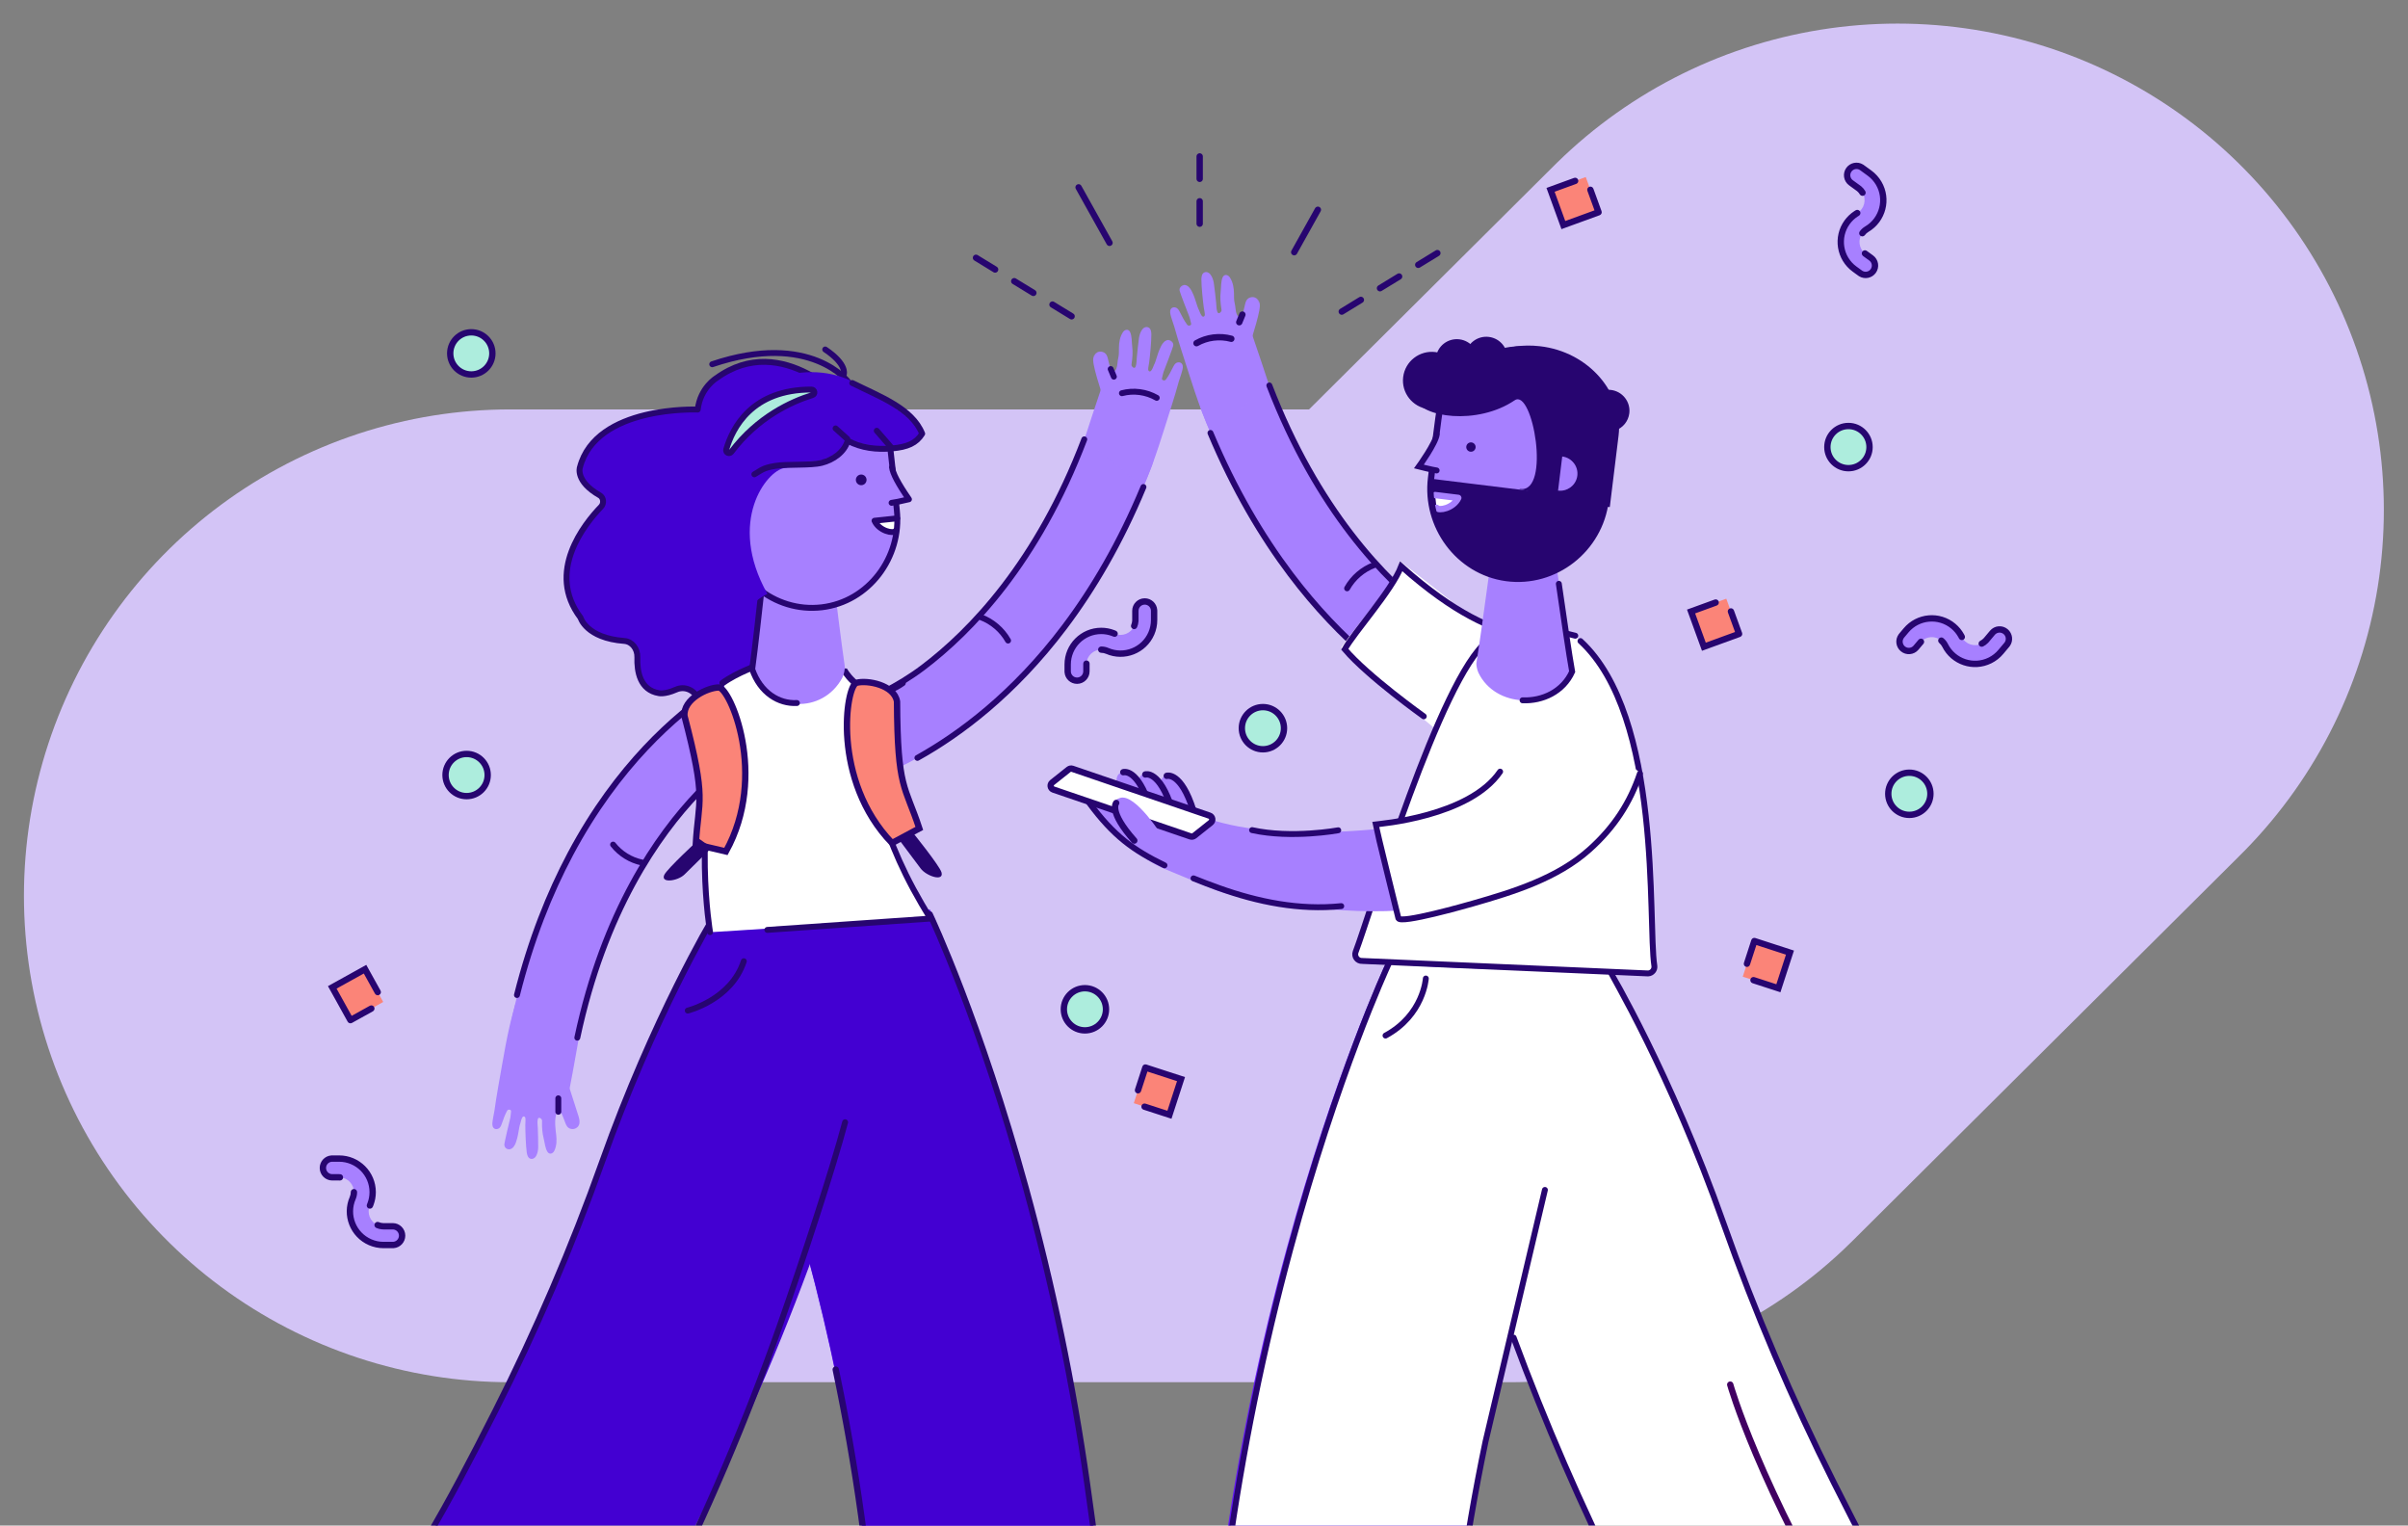 <svg width="1634" height="1035" viewBox="0 0 1634 1035" fill="none" xmlns="http://www.w3.org/2000/svg">
<rect x="0" y="0" width="1634" height="1035" fill="#808080" stroke="none"/>
<g clip-path="url(#clip0)">
<path d="M1287.61 346L1024.47 607.76H346.242" stroke="#D3C4F6" stroke-width="660" stroke-linecap="round" stroke-linejoin="round"/>
<path d="M1182.58 662.619L1206.76 670.477L1214.62 646.293L1190.44 638.435L1182.58 662.619Z" fill="#FB8478"/>
<path d="M1183.38 653.205C1183.01 654.335 1183.63 655.551 1184.76 655.919C1185.89 656.286 1187.1 655.665 1187.47 654.535L1183.38 653.205ZM1192.49 639.098C1192.86 637.965 1192.24 636.751 1191.11 636.381C1189.97 636.014 1188.76 636.635 1188.39 637.765L1192.49 639.098ZM1191.1 636.386C1189.97 636.019 1188.75 636.637 1188.39 637.768C1188.02 638.9 1188.64 640.114 1189.77 640.482L1191.1 636.386ZM1214.62 646.293L1216.67 646.957L1217.33 644.909L1215.29 644.243L1214.62 646.293ZM1206.76 670.476L1206.1 672.524L1208.15 673.191L1208.81 671.141L1206.76 670.476ZM1197.34 667.412L1198 665.365L1197.34 667.412ZM1190.52 662.934C1189.39 662.567 1188.17 663.185 1187.81 664.318C1187.44 665.448 1188.06 666.665 1189.19 667.032L1190.52 662.934ZM1187.47 654.535L1192.49 639.098L1188.39 637.765L1183.38 653.205L1187.47 654.535ZM1189.77 640.482L1213.95 648.341L1215.29 644.243L1191.1 636.386L1189.77 640.482ZM1212.57 645.627L1204.71 669.81L1208.81 671.141L1216.67 646.957L1212.57 645.627ZM1207.43 668.426L1198 665.365L1196.67 669.463L1206.1 672.524L1207.43 668.426ZM1198 665.365L1190.52 662.934L1189.19 667.032L1196.67 669.463L1198 665.365Z" fill="#270570"/>
<path fill-rule="evenodd" clip-rule="evenodd" d="M319.805 254.052C327.705 254.052 334.109 247.648 334.109 239.749C334.109 231.849 327.705 225.445 319.805 225.445C311.905 225.445 305.501 231.849 305.501 239.749C305.501 247.648 311.905 254.052 319.805 254.052Z" fill="#ADEDDD" stroke="#270570" stroke-width="4.308"/>
<path fill-rule="evenodd" clip-rule="evenodd" d="M316.628 540.122C324.528 540.122 330.932 533.718 330.932 525.818C330.932 517.918 324.528 511.514 316.628 511.514C308.728 511.514 302.326 517.918 302.326 525.818C302.326 533.718 308.728 540.122 316.628 540.122Z" fill="#ADEDDD" stroke="#270570" stroke-width="4.308"/>
<path fill-rule="evenodd" clip-rule="evenodd" d="M856.982 508.339C864.882 508.339 871.286 501.934 871.286 494.035C871.286 486.135 864.882 479.73 856.982 479.73C849.082 479.73 842.678 486.135 842.678 494.035C842.678 501.934 849.082 508.339 856.982 508.339Z" fill="#ADEDDD" stroke="#270570" stroke-width="4.308"/>
<path fill-rule="evenodd" clip-rule="evenodd" d="M736.195 699.054C744.095 699.054 750.499 692.649 750.499 684.749C750.499 676.85 744.095 670.445 736.195 670.445C728.295 670.445 721.894 676.85 721.894 684.749C721.894 692.649 728.295 699.054 736.195 699.054Z" fill="#ADEDDD" stroke="#270570" stroke-width="4.308"/>
<path fill-rule="evenodd" clip-rule="evenodd" d="M1295.62 552.84C1303.52 552.84 1309.93 546.436 1309.93 538.536C1309.93 530.636 1303.52 524.234 1295.62 524.234C1287.72 524.234 1281.32 530.636 1281.32 538.536C1281.32 546.436 1287.72 552.84 1295.62 552.84Z" fill="#ADEDDD" stroke="#270570" stroke-width="4.308"/>
<path fill-rule="evenodd" clip-rule="evenodd" d="M752.133 1210.79C754.465 1128.79 749.619 1087.67 737.733 1003.35C728.247 936.071 714.272 868.6 696.199 802.812C665.148 689.785 632.454 620.034 631.078 617.119L483.434 622.616C483.434 622.616 519.321 746.503 546.821 847.679C562.874 906.735 575.265 967.244 583.654 1027.52C594.07 1102.38 598.308 1133.89 596.247 1206.38L752.133 1210.79Z" fill="#6317F7"/>
<path fill-rule="evenodd" clip-rule="evenodd" d="M752.136 1213.97C754.455 1131.96 749.634 1090.85 737.804 1006.53C728.363 939.247 714.457 871.776 696.47 805.988C665.568 692.961 633.032 623.209 631.661 620.295L483.434 629.68L491.267 686.597L491.214 686.483C491.503 687.104 520.443 749.679 547.81 850.854C563.784 909.911 576.117 970.42 584.467 1030.7C594.833 1105.56 599.05 1137.06 596.998 1209.55L752.136 1213.97Z" fill="#4300D2"/>
<path d="M752.133 1213.97C754.465 1131.96 749.617 1090.85 737.723 1006.53C728.231 939.247 714.246 871.776 696.161 805.988C665.089 692.961 632.375 623.209 630.999 620.295" stroke="#270570" stroke-width="4" stroke-linecap="round"/>
<path d="M567.107 929.176C574.014 961.968 579.782 994.966 584.362 1027.9C594.778 1102.83 599.016 1134.37 596.953 1206.94L732.928 1210.79" stroke="#270570" stroke-width="4.308" stroke-linecap="round"/>
<path fill-rule="evenodd" clip-rule="evenodd" d="M363.697 1213.84C412.289 1147.76 439.022 1100.33 477.286 1024.27C507.82 963.574 534.784 900.176 557.431 835.83C596.339 725.285 613.733 621.82 614.263 618.645L484.121 623.11L484.141 622.986C484.027 623.66 444.59 689.027 409.519 787.813C389.046 845.478 364.751 902.257 337.303 956.569C303.221 1024.02 281.465 1063.21 238.505 1121.62" fill="#4300D2"/>
<path d="M483.409 623.331L483.432 623.207C483.315 623.884 443.745 689.337 408.56 788.255C388.022 845.996 363.643 902.848 336.107 957.233C301.91 1024.77 280.084 1064.01 236.981 1122.5" stroke="#270570" stroke-width="4" stroke-linecap="round"/>
<path d="M466.699 685.62C466.699 685.62 496.215 678.364 504.73 652.133" stroke="#270570" stroke-width="4" stroke-linecap="round"/>
<path d="M573.484 761.369C565.343 792.111 544.827 854.889 529.195 899.223C506.497 963.599 479.47 1027.03 448.87 1087.75C410.519 1163.84 383.726 1211.3 335.025 1277.41L217.502 1192.24" stroke="#270570" stroke-width="4" stroke-linecap="round"/>
<path fill-rule="evenodd" clip-rule="evenodd" d="M815.58 1270.36C813.179 1185.23 818.167 1142.53 830.408 1054.98C840.176 985.127 854.566 915.073 873.176 846.769C905.153 729.416 938.817 656.993 940.234 653.967L1092.27 659.674C1092.27 659.674 1055.31 788.305 1027 893.351C1010.47 954.668 997.707 1017.49 989.069 1080.08C978.341 1157.81 973.977 1190.51 976.101 1265.78L815.58 1270.36Z" fill="#6317F7"/>
<path fill-rule="evenodd" clip-rule="evenodd" d="M817.093 1270.36C814.69 1185.23 819.683 1142.53 831.932 1054.98C841.704 985.127 856.105 915.073 874.728 846.769C906.722 729.416 940.409 656.993 941.828 653.967L1095.3 663.712L1087.19 722.806L1087.24 722.69C1086.94 723.333 1056.98 788.305 1028.64 893.351C1012.1 954.668 999.337 1017.49 990.692 1080.08C979.958 1157.81 975.592 1190.51 977.716 1265.78L817.093 1270.36Z" fill="white"/>
<path d="M818.604 1270.36C816.224 1185.23 821.171 1142.53 833.316 1054.98C843.005 985.127 857.281 915.073 875.744 846.769C907.465 729.416 940.861 656.993 942.267 653.967" stroke="#270570" stroke-width="4" stroke-linecap="round"/>
<path fill-rule="evenodd" clip-rule="evenodd" d="M1216.07 1273.4C1165.91 1204.81 1138.32 1155.56 1098.82 1076.59C1067.3 1013.59 1039.46 947.768 1016.08 880.966C975.921 766.198 957.967 658.786 957.42 655.488L1091.76 660.124L1091.74 659.994C1091.86 660.696 1132.57 728.56 1168.77 831.117C1189.9 890.982 1214.98 949.927 1243.32 1006.32C1278.5 1076.34 1300.96 1117.02 1345.3 1177.66" fill="white"/>
<path d="M1174.09 939.391C1174.09 939.391 1193 1007 1258.94 1117.02" stroke="#410062" stroke-width="4.308" stroke-linecap="round" stroke-linejoin="round"/>
<path d="M1048.33 807.303L1008.05 977.931C1000.95 1011.98 995.023 1046.25 990.322 1080.44C979.622 1158.25 975.268 1191 977.386 1266.36L837.721 1270.36" stroke="#270570" stroke-width="4" stroke-linecap="round" stroke-linejoin="round"/>
<path d="M1092.29 658.649L1092.27 658.52C1092.39 659.222 1133.26 727.29 1169.6 830.157C1190.81 890.202 1215.99 949.324 1244.43 1005.88C1279.75 1076.12 1302.3 1116.92 1346.82 1177.75" stroke="#270570" stroke-width="4" stroke-linecap="round" stroke-linejoin="round"/>
<path d="M1027.12 907.514C1048.45 965.194 1073.07 1021.95 1100.46 1076.59C1140.04 1155.56 1167.69 1204.81 1217.95 1273.41L1339.24 1185.02" stroke="#270570" stroke-width="4" stroke-linecap="round" stroke-linejoin="round"/>
<path d="M727.16 214.583L656.191 171.176" stroke="#270570" stroke-width="4.308" stroke-linecap="round" stroke-linejoin="round" stroke-dasharray="15.21 15.21"/>
<path d="M814.069 151.755V94.541" stroke="#270570" stroke-width="4.308" stroke-linecap="round" stroke-linejoin="round" stroke-dasharray="15.21 15.21"/>
<path d="M752.886 164.736L723.479 112.025" stroke="#270570" stroke-width="4.308" stroke-linecap="round" stroke-linejoin="round" stroke-dasharray="43.08 43.08"/>
<path d="M910.476 211.405L981.444 167.998" stroke="#270570" stroke-width="4.308" stroke-linecap="round" stroke-linejoin="round" stroke-dasharray="15.21 15.21"/>
<path d="M878.213 171.091L907.62 118.381" stroke="#270570" stroke-width="4.308" stroke-linecap="round" stroke-linejoin="round" stroke-dasharray="32.95 32.95"/>
<path d="M230.108 786.027C242.686 786.027 252.885 796.223 252.885 808.804C252.885 811.579 252.378 814.332 251.389 816.919L250.996 817.882C248.781 822.979 251.118 828.907 256.217 831.122C257.272 831.581 258.394 831.854 259.54 831.933L260.227 831.956H266.509C270.022 831.956 272.868 834.802 272.868 838.315C272.868 841.665 270.276 844.41 266.986 844.653L266.509 844.671H260.227C257.104 844.671 254.015 844.027 251.148 842.783C239.612 837.77 234.323 824.353 239.336 812.816C239.886 811.549 240.169 810.183 240.169 808.804C240.169 803.439 235.97 799.052 230.678 798.758L230.108 798.74H225.462C221.95 798.74 219.104 795.894 219.104 792.384C219.104 789.033 221.699 786.286 224.986 786.043L225.462 786.027H230.108Z" fill="#A780FF"/>
<path d="M230.617 800.909C231.808 800.942 232.799 800.007 232.832 798.816C232.865 797.627 231.928 796.636 230.739 796.603L230.617 800.909ZM230.108 798.74L230.166 796.588C230.148 796.586 230.128 796.586 230.108 796.586V798.74ZM224.986 786.042L224.907 783.891C224.882 783.891 224.854 783.893 224.829 783.896L224.986 786.042ZM225.462 786.027V783.873C225.434 783.873 225.409 783.873 225.381 783.873L225.462 786.027ZM251.389 816.919L253.384 817.733C253.391 817.717 253.396 817.702 253.404 817.687L251.389 816.919ZM249.002 817.069C248.553 818.171 249.083 819.428 250.185 819.877C251.285 820.325 252.542 819.798 252.993 818.696L249.002 817.069ZM257.074 829.14C255.984 828.666 254.714 829.168 254.24 830.258C253.766 831.35 254.266 832.617 255.358 833.091L257.074 829.14ZM259.54 831.928L259.393 834.077C259.416 834.077 259.441 834.08 259.466 834.08L259.54 831.928ZM260.227 831.951L260.153 834.102C260.178 834.105 260.204 834.105 260.227 834.105V831.951ZM266.986 844.648L267.064 846.8C267.09 846.8 267.118 846.797 267.143 846.795L266.986 844.648ZM266.509 844.666V846.82C266.537 846.82 266.563 846.817 266.591 846.817L266.509 844.666ZM251.148 842.778L250.292 844.752L251.148 842.778ZM239.336 812.808L241.312 813.667L239.336 812.808ZM242.324 808.799C242.324 807.608 241.361 806.645 240.169 806.645C238.981 806.645 238.015 807.608 238.015 808.799H242.324ZM230.739 796.603L230.166 796.588L230.047 800.894L230.617 800.909L230.739 796.603ZM230.108 796.586H225.462V800.894H230.108V796.586ZM225.462 796.586C223.141 796.586 221.258 794.705 221.258 792.384H216.949C216.949 797.085 220.761 800.894 225.462 800.894V796.586ZM221.258 792.384C221.258 790.169 222.973 788.351 225.145 788.192L224.829 783.896C220.421 784.22 216.949 787.895 216.949 792.384H221.258ZM225.067 788.197L225.541 788.179L225.381 783.873L224.907 783.891L225.067 788.197ZM225.462 788.182H230.108V783.873H225.462V788.182ZM230.108 788.182C241.497 788.182 250.73 797.414 250.73 808.804H255.039C255.039 795.035 243.877 783.873 230.108 783.873V788.182ZM250.73 808.804C250.73 811.318 250.272 813.807 249.377 816.151L253.404 817.687C254.484 814.854 255.039 811.843 255.039 808.804H250.73ZM249.395 816.106L249.002 817.069L252.993 818.696L253.384 817.733L249.395 816.106ZM255.358 833.091C256.638 833.649 258.004 833.981 259.393 834.077L259.687 829.779C258.787 829.715 257.905 829.5 257.074 829.14L255.358 833.091ZM259.466 834.08L260.153 834.102L260.3 829.796L259.613 829.774L259.466 834.08ZM260.227 834.105H266.509V829.796H260.227V834.105ZM266.509 834.105C268.831 834.105 270.714 835.985 270.714 838.307H275.022C275.022 833.606 271.211 829.796 266.509 829.796V834.105ZM270.714 838.307C270.714 840.522 268.998 842.339 266.826 842.499L267.143 846.795C271.55 846.47 275.022 842.795 275.022 838.307H270.714ZM266.905 842.494L266.431 842.511L266.591 846.817L267.064 846.8L266.905 842.494ZM266.509 842.511H260.227V846.82H266.509V842.511ZM260.227 842.511C257.398 842.511 254.6 841.929 252.008 840.801L250.292 844.752C253.427 846.115 256.808 846.82 260.227 846.82V842.511ZM252.008 840.801C241.561 836.262 236.773 824.114 241.312 813.667L237.361 811.949C231.874 824.578 237.663 839.265 250.292 844.752L252.008 840.801ZM241.312 813.667C241.981 812.132 242.324 810.474 242.324 808.799H238.015C238.015 809.884 237.792 810.956 237.361 811.949L241.312 813.667Z" fill="#270570"/>
<path d="M724.498 450.809C724.498 438.231 734.696 428.033 747.275 428.033C750.052 428.033 752.802 428.539 755.39 429.528L756.353 429.921C761.45 432.136 767.378 429.799 769.593 424.7C770.051 423.646 770.325 422.523 770.404 421.377L770.426 420.69V414.408C770.426 410.895 773.273 408.049 776.785 408.049C780.136 408.049 782.881 410.644 783.124 413.931L783.142 414.408V420.69C783.142 423.813 782.5 426.902 781.253 429.769C776.24 441.305 762.823 446.595 751.287 441.581C750.019 441.032 748.656 440.748 747.275 440.748C741.909 440.748 737.525 444.947 737.228 450.239L737.213 450.809V455.455C737.213 458.967 734.364 461.814 730.854 461.814C727.504 461.814 724.757 459.221 724.516 455.931L724.498 455.455V450.809Z" fill="#A780FF"/>
<path d="M739.38 450.299C739.415 449.108 738.478 448.117 737.289 448.084C736.098 448.051 735.107 448.989 735.074 450.178L739.38 450.299ZM737.213 450.809L735.059 450.75V450.778V450.809H737.213ZM724.516 455.931L722.361 456.009L722.364 456.05L722.367 456.088L724.516 455.931ZM724.498 455.454H722.344V455.495V455.535L724.498 455.454ZM755.39 429.527L756.203 427.533L756.181 427.523L756.158 427.512L755.39 429.527ZM755.539 431.915C756.642 432.363 757.899 431.834 758.347 430.731C758.796 429.631 758.269 428.374 757.166 427.923L755.539 431.915ZM767.618 423.845C767.144 424.935 767.646 426.205 768.736 426.679C769.828 427.152 771.095 426.653 771.572 425.561L767.618 423.845ZM770.406 421.379L772.555 421.526L772.558 421.491V421.453L770.406 421.379ZM770.429 420.692L772.581 420.766L772.583 420.728V420.692H770.429ZM783.126 413.933L785.278 413.855V413.814L785.273 413.776L783.126 413.933ZM783.144 414.41H785.298V414.369L785.296 414.328L783.144 414.41ZM781.256 429.771L783.233 430.627L781.256 429.771ZM751.287 441.583L752.146 439.607L751.287 441.583ZM747.277 438.595C746.086 438.595 745.123 439.558 745.123 440.75C745.123 441.938 746.086 442.904 747.277 442.904V438.595ZM735.074 450.178L735.059 450.75L739.365 450.869L739.38 450.299L735.074 450.178ZM735.059 450.809V455.454H739.367V450.809H735.059ZM735.059 455.454C735.059 457.776 733.176 459.659 730.854 459.659V463.967C735.556 463.967 739.367 460.155 739.367 455.454H735.059ZM730.854 459.659C728.639 459.659 726.825 457.943 726.662 455.771L722.367 456.088C722.691 460.495 726.366 463.967 730.854 463.967V459.659ZM726.667 455.85L726.65 455.376L722.344 455.535L722.361 456.009L726.667 455.85ZM726.652 455.454V450.809H722.344V455.454H726.652ZM726.652 450.809C726.652 439.419 735.885 430.186 747.275 430.186V425.878C733.505 425.878 722.344 437.039 722.344 450.809H726.652ZM747.275 430.186C749.789 430.186 752.28 430.645 754.622 431.54L756.158 427.512C753.324 426.433 750.313 425.878 747.275 425.878V430.186ZM754.576 431.522L755.539 431.915L757.166 427.923L756.203 427.533L754.576 431.522ZM771.572 425.561C772.127 424.281 772.459 422.915 772.555 421.526L768.257 421.232C768.194 422.132 767.978 423.014 767.618 423.845L771.572 425.561ZM772.558 421.453L772.581 420.766L768.275 420.619L768.252 421.306L772.558 421.453ZM772.583 420.692V414.41H768.275V420.692H772.583ZM772.583 414.41C772.583 412.088 774.464 410.205 776.785 410.205V405.896C772.086 405.896 768.275 409.708 768.275 414.41H772.583ZM776.785 410.205C779 410.205 780.817 411.921 780.977 414.093L785.273 413.776C784.949 409.369 781.274 405.896 776.785 405.896V410.205ZM780.972 414.014L780.99 414.488L785.296 414.328L785.278 413.855L780.972 414.014ZM780.99 414.41V420.692H785.298V414.41H780.99ZM780.99 420.692C780.99 423.521 780.407 426.319 779.279 428.911L783.233 430.627C784.594 427.492 785.298 424.111 785.298 420.692H780.99ZM779.279 428.911C774.74 439.358 762.593 444.146 752.146 439.607L750.427 443.558C763.056 449.045 777.743 443.256 783.233 430.627L779.279 428.911ZM752.146 439.607C750.61 438.937 748.952 438.595 747.277 438.595V442.904C748.362 442.904 749.434 443.127 750.427 443.558L752.146 439.607Z" fill="#270570"/>
<path d="M1258.47 182.572C1248.3 175.178 1246.04 160.933 1253.44 150.756C1255.07 148.51 1257.09 146.583 1259.41 145.069L1260.3 144.521C1265.09 141.699 1266.68 135.53 1263.86 130.741C1263.27 129.751 1262.53 128.869 1261.65 128.133L1261.1 127.709L1256.02 124.016C1253.18 121.953 1252.55 117.977 1254.61 115.137C1256.58 112.425 1260.3 111.728 1263.1 113.465L1263.49 113.73L1268.58 117.423C1271.1 119.259 1273.23 121.595 1274.81 124.286C1281.2 135.124 1277.59 149.087 1266.75 155.474C1265.56 156.175 1264.53 157.113 1263.72 158.229C1260.57 162.57 1261.39 168.587 1265.49 171.937L1265.95 172.286L1269.71 175.016C1272.55 177.08 1273.18 181.056 1271.11 183.896C1269.14 186.607 1265.43 187.304 1262.63 185.567L1262.23 185.302L1258.47 182.572Z" fill="#A780FF"/>
<path d="M1266.81 170.229C1265.87 169.503 1264.51 169.679 1263.79 170.621C1263.06 171.564 1263.24 172.917 1264.18 173.643L1266.81 170.229ZM1265.95 172.284L1264.63 173.991L1264.66 174.01L1264.68 174.027L1265.95 172.284ZM1269.71 175.015L1270.97 173.272L1269.71 175.015ZM1262.63 185.566L1261.43 187.354L1261.46 187.376L1261.49 187.397L1262.63 185.566ZM1262.23 185.301L1260.97 187.044L1261 187.067L1261.03 187.089L1262.23 185.301ZM1258.47 182.57L1259.74 180.828L1258.47 182.57ZM1259.41 145.068L1258.28 143.237L1258.26 143.25L1258.24 143.264L1259.41 145.068ZM1261.43 146.35C1262.44 145.723 1262.75 144.395 1262.13 143.384C1261.5 142.373 1260.17 142.062 1259.16 142.689L1261.43 146.35ZM1262 131.833C1262.61 132.858 1263.93 133.199 1264.95 132.595C1265.98 131.991 1266.32 130.671 1265.71 129.646L1262 131.833ZM1261.65 128.131L1263.03 126.479L1263 126.455L1262.97 126.432L1261.65 128.131ZM1261.1 127.707L1262.43 126.009L1262.4 125.986L1262.37 125.964L1261.1 127.707ZM1256.02 124.014L1254.76 125.757L1256.02 124.014ZM1263.1 113.463L1264.3 111.675L1264.27 111.653L1264.23 111.632L1263.1 113.463ZM1263.49 113.728L1264.76 111.985L1264.73 111.962L1264.7 111.94L1263.49 113.728ZM1274.81 124.284L1276.67 123.19L1274.81 124.284ZM1266.75 155.472L1265.66 153.616L1266.75 155.472ZM1261.98 156.961C1261.28 157.923 1261.49 159.27 1262.45 159.97C1263.42 160.669 1264.77 160.456 1265.47 159.493L1261.98 156.961ZM1264.18 173.643L1264.63 173.991L1267.26 170.577L1266.81 170.229L1264.18 173.643ZM1264.68 174.027L1268.44 176.758L1270.97 173.272L1267.21 170.541L1264.68 174.027ZM1268.44 176.758C1270.32 178.122 1270.73 180.751 1269.37 182.628L1272.85 185.161C1275.62 181.358 1274.77 176.035 1270.97 173.272L1268.44 176.758ZM1269.37 182.628C1268.07 184.42 1265.61 184.882 1263.76 183.735L1261.49 187.397C1265.25 189.724 1270.22 188.792 1272.85 185.161L1269.37 182.628ZM1263.83 183.778L1263.43 183.513L1261.03 187.089L1261.43 187.354L1263.83 183.778ZM1263.5 183.558L1259.74 180.828L1257.21 184.313L1260.97 187.044L1263.5 183.558ZM1259.74 180.828C1250.53 174.133 1248.48 161.235 1255.18 152.021L1251.69 149.488C1243.6 160.628 1246.07 176.22 1257.21 184.313L1259.74 180.828ZM1255.18 152.021C1256.66 149.987 1258.49 148.243 1260.59 146.872L1258.24 143.264C1255.7 144.921 1253.48 147.03 1251.69 149.488L1255.18 152.021ZM1260.55 146.898L1261.43 146.35L1259.16 142.689L1258.28 143.237L1260.55 146.898ZM1265.71 129.646C1265.01 128.443 1264.1 127.372 1263.03 126.479L1260.27 129.783C1260.96 130.361 1261.55 131.054 1262 131.833L1265.71 129.646ZM1262.97 126.432L1262.43 126.009L1259.78 129.406L1260.32 129.829L1262.97 126.432ZM1262.37 125.964L1257.29 122.271L1254.76 125.757L1259.84 129.45L1262.37 125.964ZM1257.29 122.271C1255.41 120.907 1254.99 118.279 1256.36 116.401L1252.87 113.868C1250.11 117.671 1250.95 122.994 1254.76 125.757L1257.29 122.271ZM1256.36 116.401C1257.66 114.609 1260.11 114.147 1261.97 115.295L1264.23 111.632C1260.48 109.305 1255.51 110.237 1252.87 113.868L1256.36 116.401ZM1261.9 115.251L1262.29 115.516L1264.7 111.94L1264.3 111.675L1261.9 115.251ZM1262.23 115.471L1267.31 119.164L1269.85 115.679L1264.76 111.985L1262.23 115.471ZM1267.31 119.164C1269.6 120.826 1271.52 122.941 1272.96 125.378L1276.67 123.19C1274.93 120.245 1272.61 117.688 1269.85 115.679L1267.31 119.164ZM1272.96 125.378C1278.74 135.19 1275.47 147.833 1265.66 153.616L1267.85 157.328C1279.71 150.337 1283.66 135.053 1276.67 123.19L1272.96 125.378ZM1265.66 153.616C1264.22 154.467 1262.96 155.605 1261.98 156.961L1265.47 159.493C1266.1 158.616 1266.91 157.879 1267.85 157.328L1265.66 153.616Z" fill="#270570"/>
<path d="M1293.41 427.666C1301.5 418.027 1315.86 416.77 1325.5 424.858C1327.63 426.642 1329.41 428.799 1330.76 431.219L1331.24 432.139C1333.72 437.111 1339.76 439.131 1344.74 436.65C1345.77 436.138 1346.7 435.451 1347.49 434.628L1347.96 434.116L1352 429.3C1354.25 426.611 1358.26 426.262 1360.95 428.517C1363.52 430.672 1363.96 434.422 1362.03 437.099L1361.74 437.474L1357.7 442.287C1355.69 444.679 1353.21 446.633 1350.41 448.027C1339.16 453.643 1325.48 449.071 1319.86 437.813C1319.25 436.579 1318.38 435.484 1317.33 434.597C1313.22 431.148 1307.16 431.546 1303.53 435.411L1303.15 435.837L1300.16 439.397C1297.91 442.086 1293.9 442.436 1291.21 440.181C1288.64 438.026 1288.2 434.273 1290.13 431.599L1290.43 431.224L1293.41 427.666Z" fill="#A780FF"/>
<path d="M1305.14 436.84C1305.93 435.951 1305.85 434.59 1304.96 433.799C1304.07 433.008 1302.71 433.09 1301.92 433.979L1305.14 436.84ZM1303.15 435.837L1301.54 434.407L1301.52 434.43L1301.5 434.453L1303.15 435.837ZM1300.16 439.398L1298.51 438.011L1300.16 439.398ZM1290.13 431.599L1288.43 430.276L1288.41 430.307L1288.38 430.34L1290.13 431.599ZM1290.42 431.224L1288.77 429.838L1288.75 429.868L1288.72 429.901L1290.42 431.224ZM1293.41 427.666L1295.06 429.05L1293.41 427.666ZM1330.76 431.219L1332.66 430.213L1332.65 430.193L1332.64 430.17L1330.76 431.219ZM1329.34 433.143C1329.89 434.197 1331.2 434.6 1332.25 434.042C1333.3 433.487 1333.7 432.185 1333.15 431.133L1329.34 433.143ZM1343.78 434.727C1342.71 435.259 1342.28 436.552 1342.81 437.616C1343.34 438.68 1344.64 439.114 1345.7 438.582L1343.78 434.727ZM1347.49 434.63L1349.05 436.126L1349.07 436.098L1349.1 436.07L1347.49 434.63ZM1347.96 434.118L1349.56 435.558L1349.58 435.53L1349.61 435.502L1347.96 434.118ZM1352 429.306L1353.64 430.689L1352 429.306ZM1362.03 437.102L1363.73 438.427L1363.75 438.394L1363.77 438.361L1362.03 437.102ZM1361.73 437.477L1363.38 438.863L1363.41 438.832L1363.43 438.8L1361.73 437.477ZM1357.69 442.289L1356.04 440.906L1357.69 442.289ZM1350.41 448.032L1351.38 449.958L1350.41 448.032ZM1319.86 437.816L1321.79 436.856L1319.86 437.816ZM1318.71 432.95C1317.8 432.185 1316.44 432.304 1315.68 433.216C1314.91 434.126 1315.03 435.485 1315.94 436.25L1318.71 432.95ZM1301.92 433.979L1301.54 434.407L1304.76 437.269L1305.14 436.84L1301.92 433.979ZM1301.5 434.453L1298.51 438.011L1301.81 440.781L1304.8 437.223L1301.5 434.453ZM1298.51 438.011C1297.02 439.791 1294.37 440.021 1292.59 438.531L1289.82 441.831C1293.42 444.852 1298.79 444.383 1301.81 440.781L1298.51 438.011ZM1292.59 438.531C1290.9 437.107 1290.61 434.625 1291.88 432.859L1288.38 430.34C1285.8 433.923 1286.38 438.947 1289.82 441.831L1292.59 438.531ZM1291.83 432.922L1292.12 432.547L1288.72 429.901L1288.43 430.276L1291.83 432.922ZM1292.07 432.608L1295.06 429.05L1291.76 426.28L1288.77 429.838L1292.07 432.608ZM1295.06 429.05C1302.38 420.324 1315.39 419.186 1324.11 426.508L1326.88 423.208C1316.34 414.355 1300.61 415.731 1291.76 426.28L1295.06 429.05ZM1324.11 426.508C1326.04 428.125 1327.65 430.076 1328.87 432.268L1332.64 430.17C1331.16 427.521 1329.21 425.159 1326.88 423.208L1324.11 426.508ZM1328.85 432.223L1329.34 433.143L1333.15 431.133L1332.66 430.213L1328.85 432.223ZM1345.7 438.582C1346.95 437.958 1348.08 437.127 1349.05 436.126L1345.94 433.135C1345.32 433.784 1344.59 434.324 1343.78 434.727L1345.7 438.582ZM1349.1 436.07L1349.56 435.558L1346.35 432.676L1345.89 433.191L1349.1 436.07ZM1349.61 435.502L1353.64 430.689L1350.35 427.919L1346.31 432.732L1349.61 435.502ZM1353.64 430.689C1355.14 428.91 1357.79 428.68 1359.57 430.172L1362.34 426.87C1358.73 423.849 1353.37 424.318 1350.35 427.919L1353.64 430.689ZM1359.57 430.172C1361.26 431.594 1361.55 434.075 1360.28 435.842L1363.77 438.361C1366.36 434.777 1365.77 429.757 1362.34 426.87L1359.57 430.172ZM1360.33 435.779L1360.03 436.154L1363.43 438.8L1363.73 438.427L1360.33 435.779ZM1360.08 436.093L1356.04 440.906L1359.34 443.676L1363.38 438.863L1360.08 436.093ZM1356.04 440.906C1354.23 443.073 1351.98 444.842 1349.45 446.104L1351.38 449.958C1354.44 448.433 1357.15 446.294 1359.34 443.676L1356.04 440.906ZM1349.45 446.104C1339.26 451.188 1326.88 447.046 1321.79 436.856L1317.94 438.779C1324.08 451.099 1339.05 456.107 1351.38 449.958L1349.45 446.104ZM1321.79 436.856C1321.05 435.355 1320 434.027 1318.71 432.95L1315.94 436.25C1316.77 436.947 1317.45 437.809 1317.94 438.779L1321.79 436.856Z" fill="#270570"/>
<path fill-rule="evenodd" clip-rule="evenodd" d="M875.65 389.499C853.823 360.536 832.869 324.274 815.437 278.961C810.541 266.228 816.844 251.999 829.518 247.179C842.193 242.359 856.436 248.775 861.335 261.507C893.75 345.776 939.43 393.116 972.043 417.986C1007.3 444.873 1055.28 456.922 1055.55 456.993L1058.26 460.582L1024.51 500.133C1020.29 499.132 943.741 479.861 875.65 389.499Z" fill="#A780FF"/>
<path d="M932.562 383.324C924.797 386.191 918.131 391.908 914.109 399.149" stroke="#270570" stroke-width="4" stroke-linecap="round"/>
<mask id="mask0" style="mask-type:alpha" maskUnits="userSpaceOnUse" x="766" y="172" width="120" height="122">
<path d="M830.37 172.332L885.485 245.473L821.537 293.663L766.422 220.522L830.37 172.332Z" fill="white"/>
</mask>
<g mask="url(#mask0)">
<path fill-rule="evenodd" clip-rule="evenodd" d="M861.198 261.35C859.452 255.738 851.786 233.221 850.212 228.604C850.029 228.065 850.019 227.489 850.186 226.946C851.046 224.171 853.788 215.118 854.543 210.563C854.865 208.627 855.169 206.591 854.51 204.737C853.142 200.89 847.726 200.401 845.731 203.966C845.353 204.642 845.143 205.4 844.94 206.15C844.35 208.309 844.005 210.553 843.356 212.68C843.171 213.278 842.941 213.879 842.52 214.341C842.099 214.802 841.455 215.103 840.845 214.967C840.026 214.786 839.55 213.943 839.23 213.169C838.265 210.843 838.488 208.242 837.852 205.832C837.281 203.669 837.385 201.188 837.345 198.972C837.281 195.255 836.655 191.464 834.585 188.277C833.269 186.25 830.71 185.749 829.635 188.197C828.396 191.019 828.682 194.721 828.327 197.733C827.856 201.734 828.157 205.652 828.809 209.639C828.877 210.05 828.948 210.474 828.849 210.878C828.657 211.673 827.326 213.01 826.487 212.248C826.252 212.033 826.122 211.725 826.013 211.424C825.365 209.625 825.453 207.453 825.256 205.561C824.944 202.558 824.156 195.016 823.661 192.027C823.319 189.952 822.63 187.898 821.373 186.208C820.395 184.886 818.669 184.107 817.08 184.913C815.491 185.717 815.237 187.981 815.237 189.566C815.237 194.497 816.208 203.87 816.872 208.761C817.077 210.288 817.516 211.827 817.574 213.363C817.599 214.03 817.232 214.809 816.57 214.858C815.959 214.902 815.501 214.327 815.171 213.811C814.246 212.365 813.937 210.893 813.128 209.42C812.614 208.486 810.832 202.217 809.973 200.315C809.086 198.352 808.29 196.269 806.711 194.737C805.971 194.018 805.044 193.441 804.022 193.332C801.739 193.089 800.023 195.042 800.454 197.252C800.697 198.502 806.06 212.488 806.714 214.018C807.408 215.643 807.745 217.481 808.186 219.188C808.278 219.547 808.366 219.948 808.184 220.269C807.852 220.854 806.651 221.113 806.108 220.763C805.799 220.562 805.571 220.26 805.353 219.961C803.548 217.47 802.147 214.745 800.773 212.005C800.266 211 799.734 209.963 798.87 209.244C797.626 208.209 795.471 208.182 794.536 209.623C794.065 210.347 793.948 211.259 794.039 212.122C794.204 213.643 794.79 215.313 795.231 216.782C795.732 218.454 796.391 220.076 796.87 221.755C798.363 226.988 799.891 232.21 801.582 237.383C808.052 257.181 813.058 274.846 821.538 293.664L861.198 261.35Z" fill="#A780FF"/>
</g>
<path d="M843.05 213.418C841.793 216.485 842.178 215.546 840.924 218.613" stroke="#270570" stroke-width="4.308" stroke-linecap="round"/>
<path d="M811.904 232.828C818.958 228.776 827.656 227.677 835.532 229.843" stroke="#270570" stroke-width="4.308" stroke-linecap="round"/>
<path d="M861.333 261.5C893.751 345.77 939.431 393.108 972.041 417.978C980.546 424.463 989.787 430.085 998.923 434.882" stroke="#270570" stroke-width="4" stroke-linecap="round"/>
<path d="M976.303 479.622C947.817 463.562 910.617 435.907 875.647 389.502C856.246 363.755 837.535 332.242 821.373 293.73" stroke="#270570" stroke-width="4" stroke-linecap="round"/>
<path fill-rule="evenodd" clip-rule="evenodd" d="M798.429 678.216L798.427 678.214C798.427 678.214 798.427 678.213 798.427 678.211L798.429 678.216Z" fill="#410062"/>
<path fill-rule="evenodd" clip-rule="evenodd" d="M1004.53 521.109C994.221 510.089 928.963 458.593 910.1 439.326C924.368 418.904 946.055 396.713 949.844 380.551C985.64 408.021 1032.11 447.038 1066.22 466.525L1004.53 521.109Z" fill="white"/>
<path d="M966.136 485.987C966.136 485.987 928.11 458.902 912.521 440.49C918.773 429.067 944.631 400.492 950.815 384.211C1024.38 449.768 1053.05 423.801 1057.19 439.945" stroke="#270570" stroke-width="4" stroke-linecap="round"/>
<path fill-rule="evenodd" clip-rule="evenodd" d="M1068.94 431.3L1050.76 426.756C1046.97 437.748 1040.44 448.377 1030.24 454.067C1020.05 459.756 1017.04 443.655 1009.33 434.922C977.479 459.756 929.891 619.657 919.895 645.834C918.724 648.896 921.119 652.135 924.406 651.945L1118.36 660.42C1121.03 660.268 1123 657.865 1122.59 655.235C1118.05 625.587 1128.16 486.205 1072.45 434.922" fill="white"/>
<path d="M1068.94 431.3L1050.76 426.756C1046.97 437.748 1040.44 448.377 1030.24 454.067C1020.05 459.756 1017.04 443.655 1009.33 434.922C977.479 459.756 929.891 619.657 919.895 645.834C918.724 648.896 921.119 652.135 924.406 651.945L1118.36 660.42C1121.03 660.268 1123 657.865 1122.59 655.235C1118.05 625.587 1128.16 486.205 1072.45 434.922" stroke="#270570" stroke-width="4" stroke-linecap="round"/>
<path fill-rule="evenodd" clip-rule="evenodd" d="M824.662 603.801C851.213 613.374 929.085 622.708 963.923 615.933L953.94 560.187C953.94 560.187 864.774 573.758 814.826 553.579L799.407 564.88L738.822 544.334C754.477 562.736 767.043 578.237 787.962 588.534" fill="#A780FF"/>
<path fill-rule="evenodd" clip-rule="evenodd" d="M765.318 524.079C768.192 524.697 770.663 526.689 772.751 529.31C773.23 526.425 775.083 524.043 780.319 525.176C783.193 525.794 785.661 527.786 787.75 530.407C788.231 527.523 790.081 525.143 795.32 526.273C806.626 528.714 811.712 552.33 811.712 552.33L792.537 551.658L792.319 550.91L781.713 550.132L758.477 535.564C758.477 535.564 754.012 521.635 765.318 524.079Z" fill="#A780FF"/>
<path d="M791.729 526.372C791.729 526.372 801.405 523.216 809.806 550.109" stroke="#270570" stroke-width="4.308" stroke-linecap="round"/>
<path d="M777.176 525.434C777.176 525.434 786.852 522.279 795.254 549.172" stroke="#270570" stroke-width="4.308" stroke-linecap="round"/>
<path d="M762.23 523.899C762.23 523.899 771.907 520.741 780.308 547.637" stroke="#270570" stroke-width="4.308" stroke-linecap="round"/>
<path d="M908.09 563.296C908.09 563.296 876.565 569.12 849.629 563.189" stroke="#270570" stroke-width="4" stroke-linecap="round"/>
<path fill-rule="evenodd" clip-rule="evenodd" d="M727.729 521.596L820.757 553.369C822.815 554.071 823.284 556.771 821.581 558.124L810.435 566.994C809.7 567.577 808.719 567.747 807.832 567.445L714.804 535.672C712.749 534.967 712.28 532.268 713.98 530.915L725.129 522.047C725.862 521.461 726.842 521.291 727.729 521.596Z" fill="white"/>
<path fill-rule="evenodd" clip-rule="evenodd" d="M727.729 521.596L820.757 553.369C822.815 554.071 823.284 556.771 821.581 558.124L810.435 566.994C809.7 567.577 808.719 567.747 807.832 567.445L714.804 535.672C712.749 534.967 712.28 532.268 713.98 530.915L725.129 522.047C725.862 521.461 726.842 521.291 727.729 521.596Z" stroke="#270570" stroke-width="4.308" stroke-linecap="round"/>
<path fill-rule="evenodd" clip-rule="evenodd" d="M759.891 556.338C759.891 556.338 749.906 544.039 760.294 541.282C770.68 538.527 788.667 567.297 788.667 567.297" fill="#A780FF"/>
<path d="M757.431 544.75C757.431 544.75 752.022 550.445 769.7 570.287" stroke="#270570" stroke-width="4.308" stroke-linecap="round"/>
<path d="M809.877 595.92C815.473 598.191 821.155 600.335 826.89 602.398C853.443 611.95 881.755 617.665 910.13 614.75" stroke="#270570" stroke-width="4" stroke-linecap="round"/>
<path d="M738.825 544.336C755.828 567.427 769.218 576.819 790.19 587.079" stroke="#270570" stroke-width="4" stroke-linecap="round"/>
<path fill-rule="evenodd" clip-rule="evenodd" d="M1038.9 468.912C1038.09 489.573 1029.63 506.363 1017.94 523.506C997.045 554.164 933.52 559.527 933.467 559.307C933.512 559.489 948.858 622.77 948.891 622.91C949.928 627.168 996.026 613.961 999.417 612.988C1027.08 605.07 1056.76 595.898 1078.59 576.333C1095.46 561.223 1105.31 543.147 1111.93 523.445" fill="white"/>
<path d="M1017.94 523.506C997.047 554.162 935.978 558.96 933.467 559.307C933.888 562.267 948.858 622.771 948.894 622.91C949.928 627.168 996.026 613.959 999.419 612.988C1027.08 605.068 1056.76 595.898 1078.59 576.333C1095.46 561.223 1106.19 544.503 1112.81 524.803" stroke="#270570" stroke-width="4" stroke-linecap="round"/>
<path fill-rule="evenodd" clip-rule="evenodd" d="M1003.26 456.497C1014.8 480.29 1051.04 481.319 1064.72 459.589C1065.96 457.556 1066.67 454.129 1066.43 452.73C1064.01 438.505 1060.49 414.035 1056.32 384.973C1056.02 382.857 1054.9 380.645 1053.54 379.796C1041.32 372.202 1024.87 372.844 1013.37 381.727C1012.09 382.72 1011.05 384.994 1010.77 387.044C1006.9 415.247 1003.78 438.044 1001.85 449.783C1001.66 450.923 1002.21 454.271 1003.26 456.497Z" fill="#A780FF"/>
<path d="M1057.78 396.078C1061.53 422.119 1064.66 443.527 1066.82 455.677C1060.71 469.211 1046.78 475.689 1033.18 475.116" stroke="#270570" stroke-width="4" stroke-linecap="round"/>
<path fill-rule="evenodd" clip-rule="evenodd" d="M971.039 324.796C967.068 357.14 989.609 387.73 1022.12 392.15C1055.16 396.639 1085.53 372.111 1089.55 339.349L1095.2 293.361C1097.48 274.753 1078.67 241.886 1041.14 237.277C1003.6 232.669 978.66 262.736 976.686 278.81L971.039 324.796Z" fill="#A780FF"/>
<path fill-rule="evenodd" clip-rule="evenodd" d="M970.875 324.772C966.904 357.116 989.445 387.706 1021.96 392.123C1054.99 396.612 1085.36 372.084 1089.39 339.322C1089.39 339.322 1093.41 308.387 1093.05 309.504C1092.15 312.269 1078.41 297.501 1076.12 291.646C1081.32 313.253 1073.99 337.431 1066.68 336.534C1033.46 332.456 970.875 324.772 970.875 324.772Z" fill="#270570"/>
<path fill-rule="evenodd" clip-rule="evenodd" d="M1001.3 303.69C1001.08 305.431 999.496 306.67 997.752 306.458C996.011 306.242 994.772 304.658 994.985 302.914C995.2 301.171 996.784 299.934 998.528 300.147C1000.27 300.362 1001.51 301.946 1001.3 303.69Z" fill="#270570"/>
<path fill-rule="evenodd" clip-rule="evenodd" d="M974.798 344.511C976.081 346.782 986.18 344.912 989.546 337.795L973.8 335.861" fill="white"/>
<path d="M974.798 344.511C976.081 346.782 986.18 344.912 989.546 337.795L973.8 335.861" stroke="#A780FF" stroke-width="4.308" stroke-linecap="round" stroke-linejoin="round"/>
<path d="M1088.36 267.177C1088.36 267.177 1071.88 241.245 1041.11 237.468C1010.35 233.691 979.713 252.603 976.028 284.191C974.34 296.353 971.096 324.351 971.096 324.351C967.124 356.695 989.612 387.723 1022.12 392.141C1055.16 396.629 1085.48 372.542 1089.5 339.78L1096.09 286.144" stroke="#270570" stroke-width="4.308" stroke-linecap="round"/>
<path fill-rule="evenodd" clip-rule="evenodd" d="M969.256 277.558C980.019 278.879 989.807 271.286 991.117 260.598C992.43 249.91 984.771 240.174 974.01 238.852C963.247 237.531 953.459 245.124 952.146 255.813C950.836 266.501 958.495 276.236 969.256 277.558Z" fill="#270570"/>
<path fill-rule="evenodd" clip-rule="evenodd" d="M959.951 269.974C984.142 272.945 998.259 229.699 1044.8 234.876C1077.94 238.562 1101.88 266.492 1098.32 295.465C1098.32 295.465 1093.32 336.186 1092.37 343.961C1090.27 344.795 1022.51 330.605 1031.71 331.733C1052.44 334.277 1040.12 263.231 1027.83 271.569C1002.53 288.735 963.92 283.303 959.951 269.974Z" fill="#270570"/>
<path fill-rule="evenodd" clip-rule="evenodd" d="M986.852 258.437C994.698 259.4 1001.84 253.864 1002.79 246.07C1003.75 238.277 998.165 231.178 990.316 230.214C982.47 229.251 975.333 234.788 974.377 242.581C973.419 250.374 979.005 257.473 986.852 258.437Z" fill="#270570"/>
<path fill-rule="evenodd" clip-rule="evenodd" d="M1006.83 256.796C1014.68 257.76 1021.82 252.223 1022.77 244.429C1023.73 236.636 1018.15 229.537 1010.3 228.574C1002.45 227.61 995.314 233.147 994.359 240.94C993.401 248.734 998.987 255.833 1006.83 256.796Z" fill="#270570"/>
<path fill-rule="evenodd" clip-rule="evenodd" d="M1096.26 292.041C1101.17 290.282 1104.92 285.905 1105.6 280.402C1106.56 272.609 1100.97 265.51 1093.12 264.546C1085.28 263.583 1078.14 269.12 1077.18 276.913C1076.23 284.706 1094.21 292.774 1096.26 292.041Z" fill="#270570"/>
<path fill-rule="evenodd" clip-rule="evenodd" d="M977.313 293.047C974.682 300.913 962.831 316.487 962.831 316.487C962.831 316.487 971.897 318.806 974.758 319.158C982.151 320.065 978.998 288.01 977.313 293.047Z" fill="#A780FF"/>
<path d="M974.97 294.627C974.139 300.839 962.828 316.489 962.828 316.489C962.828 316.489 971.975 318.815 974.861 319.17" stroke="#270570" stroke-width="4" stroke-linecap="round"/>
<path fill-rule="evenodd" clip-rule="evenodd" d="M1056.99 334.985L1060.35 307.568C1060.35 307.568 1073.4 315.402 1072.47 322.972C1071.54 330.543 1056.99 334.985 1056.99 334.985Z" fill="#A780FF"/>
<path d="M1060.35 307.568C1067.98 308.506 1073.4 315.402 1072.47 322.972C1071.54 330.543 1064.61 335.921 1056.99 334.985" stroke="#270570" stroke-width="4.308" stroke-linecap="round" stroke-linejoin="round"/>
<path fill-rule="evenodd" clip-rule="evenodd" d="M393.265 701.5C392.219 707.755 389.671 721.471 388.579 727.718C387.978 731.145 387.008 736.021 386.656 737.78C386.567 738.218 386.595 738.664 386.732 739.09C387.614 741.804 391.03 752.335 392.398 756.752C392.961 758.569 393.524 760.483 393.136 762.348C392.33 766.211 387.195 767.364 384.81 764.193C384.357 763.593 384.058 762.891 383.761 762.199C382.91 760.199 382.284 758.09 381.376 756.131C381.123 755.579 380.819 755.031 380.355 754.641C379.891 754.251 379.235 754.043 378.665 754.251C377.904 754.527 377.557 755.396 377.352 756.182C376.199 760.569 376.888 765.605 377.42 770.045C377.848 773.619 377.747 777.339 376.181 780.657C375.185 782.768 372.797 783.574 371.439 781.359C369.875 778.807 369.662 775.218 368.925 772.372C367.944 768.591 367.716 764.791 367.815 760.883C367.825 760.48 367.838 760.065 367.691 759.69C367.399 758.95 365.944 757.834 365.24 758.671C365.042 758.909 364.959 759.221 364.895 759.522C364.507 761.332 364.88 763.405 364.943 765.245C365.04 768.167 365.278 775.504 365.202 778.437C365.146 780.469 364.753 782.53 363.772 784.311C363.007 785.703 361.453 786.668 359.821 786.096C358.189 785.523 357.647 783.381 357.436 781.861C356.785 777.129 356.481 768.01 356.468 763.233C356.466 761.74 356.684 760.207 356.537 758.724C356.471 758.083 356.017 757.381 355.373 757.419C354.783 757.452 354.418 758.06 354.17 758.6C353.473 760.103 353.369 761.558 352.788 763.071C352.418 764.034 351.536 770.273 350.964 772.207C350.37 774.204 349.881 776.303 348.569 777.973C347.953 778.756 347.142 779.428 346.174 779.661C344.014 780.18 342.108 778.523 342.23 776.348C342.298 775.117 345.596 761.018 346.021 759.467C346.475 757.819 346.556 756.015 346.754 754.319C346.794 753.964 346.827 753.567 346.609 753.283C346.212 752.763 345.023 752.664 344.552 753.07C344.28 753.3 344.1 753.62 343.933 753.934C342.527 756.552 341.543 759.345 340.585 762.148C340.233 763.177 339.86 764.239 339.125 765.04C338.066 766.188 336.003 766.487 334.913 765.22C334.366 764.586 334.13 763.724 334.107 762.886C334.064 761.405 334.404 759.728 334.634 758.263C334.893 756.595 335.314 754.955 335.552 753.283C336.292 748.072 337.07 742.866 338.01 737.689C341.604 717.872 344.075 700.286 349.729 681.156L393.265 701.5Z" fill="#A780FF"/>
<path d="M378.856 754.278V745.139" stroke="#270570" stroke-width="4" stroke-linecap="round" stroke-linejoin="round"/>
<path fill-rule="evenodd" clip-rule="evenodd" d="M387.258 579.608C370.901 610.348 356.478 647.905 346.769 693.562C344.042 706.392 352.18 719.013 364.945 721.755C377.714 724.497 390.274 716.319 393.004 703.49C411.059 618.58 447.296 566.883 474.515 538.47C503.944 507.75 529.537 496.759 529.793 496.652L529.653 496.708L511.938 452.66C508.081 454.226 438.281 483.712 387.258 579.608Z" fill="#A780FF"/>
<path d="M391.752 704.005C409.898 618.571 446.312 566.555 473.666 537.967" stroke="#270570" stroke-width="4" stroke-linecap="round"/>
<path d="M484.283 467.904C458.455 485.24 419.027 519.233 387.005 579.433C372.899 605.956 360.229 637.56 350.791 675.071" stroke="#270570" stroke-width="4" stroke-linecap="round"/>
<path d="M435.742 585.193C428.009 583.619 420.888 579.217 416.021 573.008" stroke="#270570" stroke-width="4" stroke-linecap="round"/>
<path fill-rule="evenodd" clip-rule="evenodd" d="M722.392 425.268C743.983 396.619 764.648 360.707 781.73 315.767C786.528 303.138 780.128 288.939 767.436 284.054C754.744 279.169 740.564 285.447 735.764 298.074C704 381.651 658.72 428.403 626.328 452.903C591.313 479.39 543.484 491.026 543.208 491.094L540.531 494.642L574.525 534.225C578.732 533.259 655.043 514.646 722.392 425.268Z" fill="#A780FF"/>
<path d="M665.51 418.719C673.285 421.626 679.984 427.359 684.051 434.589" stroke="#270570" stroke-width="4" stroke-linecap="round"/>
<mask id="mask1" style="mask-type:alpha" maskUnits="userSpaceOnUse" x="711" y="209" width="120" height="122">
<path d="M766.042 209.602L711.527 281.947L775.744 330.337L830.259 257.992L766.042 209.602Z" fill="white"/>
</mask>
<g mask="url(#mask1)">
<path fill-rule="evenodd" clip-rule="evenodd" d="M735.898 297.913C737.604 292.344 745.096 270.004 746.634 265.424C746.814 264.889 746.819 264.316 746.647 263.775C745.77 261.009 742.964 251.986 742.179 247.45C741.844 245.522 741.525 243.495 742.171 241.655C743.509 237.839 748.915 237.392 750.932 240.952C751.315 241.628 751.528 242.383 751.738 243.131C752.342 245.282 752.702 247.516 753.368 249.636C753.556 250.232 753.791 250.832 754.215 251.294C754.638 251.756 755.282 252.06 755.892 251.929C756.708 251.755 757.177 250.92 757.492 250.152C758.437 247.846 758.196 245.258 758.814 242.865C759.37 240.718 759.248 238.25 759.271 236.046C759.309 232.35 759.907 228.584 761.95 225.429C763.25 223.423 765.802 222.943 766.894 225.386C768.151 228.201 767.893 231.881 768.268 234.879C768.767 238.861 768.496 242.757 767.872 246.717C767.809 247.125 767.741 247.547 767.842 247.949C768.04 248.741 769.378 250.08 770.209 249.329C770.445 249.117 770.572 248.812 770.678 248.512C771.314 246.728 771.21 244.567 771.393 242.687C771.682 239.702 772.417 232.207 772.885 229.238C773.212 227.177 773.889 225.139 775.128 223.466C776.099 222.16 777.815 221.397 779.409 222.21C781.001 223.021 781.272 225.275 781.282 226.851C781.317 231.755 780.415 241.071 779.789 245.93C779.594 247.447 779.168 248.975 779.123 250.502C779.102 251.165 779.472 251.943 780.134 251.996C780.745 252.045 781.198 251.476 781.523 250.965C782.438 249.533 782.737 248.071 783.532 246.613C784.039 245.687 785.773 239.465 786.617 237.58C787.489 235.634 788.269 233.568 789.836 232.056C790.568 231.346 791.491 230.779 792.509 230.678C794.788 230.453 796.516 232.408 796.103 234.603C795.867 235.844 790.614 249.715 789.972 251.232C789.291 252.843 788.966 254.669 788.538 256.364C788.449 256.72 788.366 257.118 788.548 257.439C788.885 258.023 790.086 258.289 790.626 257.944C790.933 257.748 791.158 257.449 791.374 257.153C793.158 254.689 794.537 251.989 795.89 249.273C796.389 248.277 796.912 247.25 797.771 246.541C799.005 245.521 801.157 245.509 802.102 246.949C802.579 247.673 802.703 248.581 802.617 249.438C802.462 250.95 801.892 252.606 801.461 254.064C800.972 255.724 800.323 257.332 799.857 258.999C798.404 264.192 796.917 269.375 795.267 274.508C788.948 294.152 784.075 311.685 775.744 330.338L735.898 297.913Z" fill="#A780FF"/>
</g>
<path d="M753.68 250.377C754.957 253.436 754.567 252.5 755.842 255.559" stroke="#270570" stroke-width="4" stroke-linecap="round"/>
<path d="M784.926 269.905C777.853 265.824 769.16 264.668 761.306 266.766" stroke="#270570" stroke-width="4" stroke-linecap="round"/>
<path d="M735.768 298.066C704.002 381.643 658.725 428.393 626.333 452.893C617.888 459.282 608.699 464.805 599.61 469.511" stroke="#270570" stroke-width="4" stroke-linecap="round"/>
<path d="M622.524 514.169C650.859 498.4 687.811 471.162 722.4 425.262C741.591 399.796 760.051 368.59 775.914 330.404" stroke="#270570" stroke-width="4" stroke-linecap="round"/>
<path fill-rule="evenodd" clip-rule="evenodd" d="M524.869 470.493C524.178 472.248 522.551 482.463 517.102 487.202C497.144 504.561 478.384 484.899 474.171 474.828C471.463 468.356 464.804 465.476 458.92 468.071C451.115 471.516 447.294 470.493 447.294 470.493C434.491 468.372 432.4 455.75 432.727 446.192C432.924 440.343 429.049 435.414 423.905 435.033C398.105 433.126 394.26 419.233 394.26 419.233C370.893 388.342 396.653 355.874 408.147 343.898C410.298 341.662 409.873 337.641 407.266 336.153C390.583 326.608 393.822 317.206 393.822 317.206C404.779 274.905 473.59 277.892 473.59 277.892C475.342 262.961 486.298 256.489 486.298 256.489C531.442 223.644 575.707 274.905 575.707 274.905C575.707 274.905 571.798 433.335 541.703 474.302C526.008 495.666 524.869 470.493 524.869 470.493Z" fill="#4300D2"/>
<path d="M575.827 274.876C575.827 274.876 531.452 223.665 486.197 256.479C486.197 256.479 475.213 262.944 473.457 277.86C473.457 277.86 404.476 274.876 393.493 317.134C393.493 317.134 390.246 326.526 406.969 336.059C409.58 337.546 410.01 341.565 407.853 343.799C396.331 355.76 370.507 388.195 393.932 419.057C393.932 419.057 397.787 432.933 423.65 434.84C428.807 435.219 432.691 440.142 432.493 445.985C432.166 455.537 434.262 468.145 447.094 470.265C447.094 470.265 450.927 471.284 458.751 467.845C464.56 465.289 471.122 468.041 473.913 474.302" stroke="#270570" stroke-width="4" stroke-linecap="round" stroke-linejoin="round"/>
<path fill-rule="evenodd" clip-rule="evenodd" d="M599.717 470.406C599.717 470.406 590.584 483.306 592.669 526.479C592.669 526.479 601.494 579.552 631.428 622.908L482.763 632.415C482.763 632.415 472.024 565.509 490.984 496.406C496.453 476.471 490.563 463.423 490.563 463.423C490.563 463.423 510.494 450.004 522.783 451.223L570.846 455.668L599.717 470.406Z" fill="white"/>
<path d="M612.485 463.358C588.393 480.609 573.45 455.643 573.45 455.643L515.033 451.145C515.033 451.145 500.374 456.074 490.353 463.358" stroke="#270570" stroke-width="4.308" stroke-linecap="round"/>
<path d="M481.829 632.412C481.829 632.412 469.515 560.131 490.353 496.84" stroke="#270570" stroke-width="4" stroke-linecap="round"/>
<path d="M593.531 502.93C589.605 524.059 596.694 567.922 631.428 623.192L520.692 630.886" stroke="#270570" stroke-width="4" stroke-linecap="round"/>
<path fill-rule="evenodd" clip-rule="evenodd" d="M550.461 288.394L542.29 280.25L550.461 288.394Z" fill="#6317F7"/>
<path fill-rule="evenodd" clip-rule="evenodd" d="M487.737 466.418C495.208 466.418 521.28 525.799 492.595 577.668L472.143 572.875C473.912 541.908 479.632 543.623 464.479 485.821C463.351 474.348 480.263 466.418 487.737 466.418Z" fill="#FB8478" stroke="#270570" stroke-width="4.308"/>
<path fill-rule="evenodd" clip-rule="evenodd" d="M581.21 463.235C573.993 465.169 564.179 529.274 605.31 571.951L623.826 562.029C614.102 532.574 609.02 535.712 608.696 475.958C606.816 464.584 588.428 461.302 581.21 463.235Z" fill="#FB8478" stroke="#270570" stroke-width="4.308"/>
<path fill-rule="evenodd" clip-rule="evenodd" d="M619.453 564.9C619.453 564.9 637.711 587.489 638.892 591.902C640.608 598.309 628.671 594.484 624.694 589.175L609.8 569.295L619.453 564.9Z" fill="#270570"/>
<path fill-rule="evenodd" clip-rule="evenodd" d="M474.594 569.201C474.594 569.201 452.758 589.269 450.768 593.547C448.039 599.419 459.902 597.812 464.512 593.268L482.947 575.099L474.594 569.201Z" fill="#270570"/>
<path d="M769.364 748.443L793.548 756.301L801.406 732.117L777.222 724.259L769.364 748.443Z" fill="#FB8478"/>
<path d="M770.161 739.026C769.793 740.159 770.412 741.373 771.542 741.741C772.675 742.108 773.889 741.49 774.259 740.359L770.161 739.026ZM779.274 724.92C779.642 723.79 779.024 722.573 777.891 722.206C776.76 721.838 775.544 722.457 775.176 723.589L779.274 724.92ZM777.888 722.211C776.755 721.843 775.541 722.462 775.174 723.594C774.806 724.725 775.425 725.941 776.558 726.309L777.888 722.211ZM801.405 732.118L803.455 732.782L804.119 730.734L802.071 730.067L801.405 732.118ZM793.548 756.301L792.882 758.349L794.932 759.015L795.596 756.967L793.548 756.301ZM784.123 753.239L783.456 755.287L784.123 753.239ZM777.305 748.759C776.175 748.391 774.958 749.009 774.591 750.142C774.223 751.273 774.844 752.489 775.975 752.857L777.305 748.759ZM774.259 740.359L779.274 724.92L775.176 723.589L770.161 739.026L774.259 740.359ZM776.558 726.309L800.741 734.165L802.071 730.067L777.888 722.211L776.558 726.309ZM799.357 731.451L791.5 755.634L795.596 756.967L803.455 732.782L799.357 731.451ZM794.215 754.253L784.787 751.189L783.456 755.287L792.882 758.349L794.215 754.253ZM784.787 751.189L777.305 748.759L775.975 752.857L783.456 755.287L784.787 751.189Z" fill="#270570"/>
<path d="M260.035 679.783L247.707 657.543L225.467 669.871L237.795 692.111L260.035 679.783Z" fill="#FB8478"/>
<path d="M253.034 686.123C254.073 685.545 254.451 684.235 253.873 683.196C253.298 682.154 251.985 681.779 250.946 682.354L253.034 686.123ZM236.748 690.224C235.706 690.801 235.331 692.112 235.906 693.153C236.484 694.192 237.795 694.57 238.836 693.992L236.748 690.224ZM235.912 693.156C236.487 694.197 237.8 694.573 238.839 693.995C239.88 693.419 240.255 692.107 239.68 691.068L235.912 693.156ZM225.467 669.872L224.423 667.987L222.54 669.031L223.584 670.916L225.467 669.872ZM247.707 657.542L249.592 656.498L248.548 654.615L246.662 655.659L247.707 657.542ZM254.443 674.135C255.018 675.177 256.331 675.552 257.37 674.977C258.412 674.399 258.787 673.088 258.212 672.047L254.443 674.135ZM250.946 682.354L236.748 690.224L238.836 693.992L253.034 686.123L250.946 682.354ZM239.68 691.068L227.35 668.826L223.584 670.916L235.912 693.156L239.68 691.068ZM226.511 671.755L248.751 659.428L246.662 655.659L224.423 667.987L226.511 671.755ZM245.824 658.587L250.629 667.257L254.397 665.168L249.592 656.498L245.824 658.587ZM250.629 667.257L254.443 674.135L258.212 672.047L254.397 665.168L250.629 667.257Z" fill="#270570"/>
<path d="M1171.41 406.174L1147.51 414.871L1156.21 438.766L1180.1 430.069L1171.41 406.174Z" fill="#FB8478"/>
<path d="M1176.58 414.081C1176.17 412.961 1174.93 412.385 1173.81 412.791C1172.7 413.199 1172.12 414.436 1172.53 415.553L1176.58 414.081ZM1178.08 430.808C1178.48 431.926 1179.72 432.501 1180.84 432.095C1181.96 431.687 1182.53 430.451 1182.13 429.333L1178.08 430.808ZM1180.84 432.095C1181.96 431.687 1182.53 430.451 1182.13 429.333C1181.72 428.215 1180.48 427.64 1179.37 428.045L1180.84 432.095ZM1156.21 438.769L1154.18 439.503L1154.92 441.528L1156.94 440.791L1156.21 438.769ZM1147.51 414.872L1146.77 412.849L1144.75 413.584L1145.49 415.609L1147.51 414.872ZM1156.83 411.483L1157.56 413.506L1156.83 411.483ZM1164.95 410.817C1166.07 410.409 1166.65 409.174 1166.24 408.054C1165.84 406.936 1164.6 406.361 1163.48 406.767L1164.95 410.817ZM1172.53 415.553L1178.08 430.808L1182.13 429.333L1176.58 414.081L1172.53 415.553ZM1179.37 428.045L1155.47 436.744L1156.94 440.791L1180.84 432.095L1179.37 428.045ZM1158.23 438.031L1149.54 414.137L1145.49 415.609L1154.18 439.503L1158.23 438.031ZM1148.25 416.897L1157.56 413.506L1156.09 409.458L1146.77 412.849L1148.25 416.897ZM1157.56 413.506L1164.95 410.817L1163.48 406.767L1156.09 409.458L1157.56 413.506Z" fill="#270570"/>
<path d="M1076.05 120.106L1052.15 128.803L1060.85 152.698L1084.75 144.001L1076.05 120.106Z" fill="#FB8478"/>
<path d="M1081.22 128.006C1080.81 126.888 1079.57 126.312 1078.46 126.719C1077.34 127.125 1076.76 128.362 1077.17 129.48L1081.22 128.006ZM1082.72 144.733C1083.13 145.851 1084.36 146.428 1085.48 146.021C1086.6 145.614 1087.18 144.378 1086.77 143.26L1082.72 144.733ZM1085.48 146.024C1086.6 145.617 1087.18 144.381 1086.77 143.262C1086.36 142.145 1085.13 141.568 1084.01 141.975L1085.48 146.024ZM1060.85 152.696L1058.83 153.433L1059.56 155.458L1061.59 154.721L1060.85 152.696ZM1052.15 128.801L1051.42 126.777L1049.39 127.514L1050.13 129.538L1052.15 128.801ZM1061.47 125.411L1060.73 123.387L1061.47 125.411ZM1069.6 124.745C1070.71 124.339 1071.29 123.102 1070.88 121.984C1070.48 120.867 1069.24 120.29 1068.12 120.697L1069.6 124.745ZM1077.17 129.48L1082.72 144.733L1086.77 143.26L1081.22 128.006L1077.17 129.48ZM1084.01 141.975L1060.11 150.672L1061.59 154.721L1085.48 146.024L1084.01 141.975ZM1062.87 151.96L1054.18 128.065L1050.13 129.538L1058.83 153.433L1062.87 151.96ZM1052.89 130.826L1062.2 127.436L1060.73 123.387L1051.42 126.777L1052.89 130.826ZM1062.2 127.436L1069.6 124.745L1068.12 120.697L1060.73 123.387L1062.2 127.436Z" fill="#270570"/>
<path fill-rule="evenodd" clip-rule="evenodd" d="M1254.3 317.628C1262.2 317.628 1268.61 311.223 1268.61 303.323C1268.61 295.424 1262.2 289.02 1254.3 289.02C1246.4 289.02 1240 295.424 1240 303.323C1240 311.223 1246.4 317.628 1254.3 317.628Z" fill="#ADEDDD" stroke="#270570" stroke-width="4.308"/>
<path d="M575.937 259.461C575.937 259.461 550.314 224.488 483.3 247.117" stroke="#270570" stroke-width="4" stroke-linecap="round" stroke-linejoin="round"/>
<path d="M572.607 253.87C572.607 253.87 574.978 247.162 559.966 237.1" stroke="#270570" stroke-width="4" stroke-linecap="round" stroke-linejoin="round"/>
<path fill-rule="evenodd" clip-rule="evenodd" d="M511.551 456.299C522.817 483.483 558.196 484.66 571.552 459.832C572.764 457.509 573.46 453.593 573.227 451.994C570.858 435.74 567.425 407.783 563.354 374.576C563.057 372.158 561.967 369.63 560.64 368.659C548.714 359.983 532.647 360.718 521.422 370.866C520.173 372.001 519.16 374.599 518.885 376.942C515.109 409.166 512.063 435.213 510.173 448.628C509.991 449.929 510.528 453.756 511.551 456.299Z" fill="#A780FF"/>
<path fill-rule="evenodd" clip-rule="evenodd" d="M540.568 384.895C530.86 385.177 522.883 381.505 518.508 377.712C518.787 375.66 519.071 373.578 519.359 371.467C531.27 360.486 550.042 359.774 562.843 369.33C563.129 371.336 563.413 373.322 563.692 375.286C558.939 380.219 550.446 384.634 540.568 384.895Z" fill="#270570"/>
<path d="M518.571 383.824C515.19 414.506 512.366 439.731 510.421 454.048C515.931 469.995 528.499 477.629 540.768 476.953" stroke="#270570" stroke-width="4" stroke-linecap="round" stroke-linejoin="round"/>
<path fill-rule="evenodd" clip-rule="evenodd" d="M608.634 346.734C611.982 378.592 589.478 408.253 557.667 412.014C525.345 415.836 496.094 391.189 492.702 358.919L487.941 313.625C486.015 295.297 504.919 263.331 541.634 259.472C578.349 255.614 602.209 285.608 603.873 301.44L608.634 346.734Z" fill="#A780FF"/>
<path fill-rule="evenodd" clip-rule="evenodd" d="M580.776 325.943C580.986 327.937 582.773 329.383 584.766 329.174C586.76 328.964 588.206 327.178 587.997 325.184C587.787 323.19 586.002 321.744 584.007 321.954C582.014 322.163 580.567 323.949 580.776 325.943Z" fill="#270570"/>
<path fill-rule="evenodd" clip-rule="evenodd" d="M607.709 360.147C606.421 362.356 596.593 360.337 593.423 353.283L608.826 351.664" fill="white"/>
<path d="M607.709 360.147C606.421 362.356 596.593 360.337 593.423 353.283L608.826 351.664" stroke="#270570" stroke-width="4" stroke-linecap="round" stroke-linejoin="round"/>
<path d="M495.049 288.02C506.058 271.226 521.593 261.774 541.654 259.666C571.746 256.503 601.349 275.637 604.43 306.745C605.395 314.734 606.781 327.919 608.588 346.3C611.936 378.158 589.478 408.251 557.666 412.012C525.344 415.834 496.139 391.62 492.747 359.35L488.26 316.375" stroke="#270570" stroke-width="4" stroke-linecap="round" stroke-linejoin="round"/>
<path fill-rule="evenodd" clip-rule="evenodd" d="M603.03 315.424C604.656 320.608 609.241 328.373 616.785 338.717C610.859 340.13 606.964 340.934 605.098 341.13C597.866 341.891 601.468 310.443 603.03 315.424Z" fill="#A780FF"/>
<path d="M605.29 317.02C605.764 321.1 609.596 328.334 616.786 338.723C610.808 340.137 606.877 340.944 604.995 341.141" stroke="#270570" stroke-width="4" stroke-linecap="round" stroke-linejoin="round"/>
<path fill-rule="evenodd" clip-rule="evenodd" d="M496.066 426.689C471.085 421.116 467.981 380.461 486.754 304.725C486.754 284.767 510.721 252.48 550.681 252.48C590.641 252.48 612.933 287.485 612.933 304.725C598.32 298.1 585.669 296.665 574.98 300.42C557.583 306.532 542.033 316.004 532.017 317.597C520.549 319.422 493.018 353.406 520.692 402.836C521.045 403.466 512.736 404.061 496.066 426.689Z" fill="#4300D2"/>
<mask id="mask2" style="mask-type:alpha" maskUnits="userSpaceOnUse" x="508" y="263" width="118" height="58">
<path d="M561.967 263.748C541.492 265.457 522.394 276.348 512.242 295.194C509.009 301.195 504.943 314.285 511.873 320.438C512.866 319.98 513.805 319.398 514.74 318.815C515.99 318.041 517.243 317.261 518.672 316.746C523.619 314.949 528.937 314.437 534.142 314.285C542.065 314.057 550.116 314.616 557.816 312.654C565.514 310.699 573.068 305.588 575.496 297.717C585.009 302.683 595.853 304.849 606.449 303.893C613.254 303.284 620.38 301.136 624.809 295.709C625.289 295.125 625.75 294.452 625.77 293.683C625.799 292.763 625.204 291.966 624.626 291.273C610.555 274.439 588.734 263.531 567.174 263.531C565.437 263.531 563.697 263.603 561.967 263.748Z" fill="white"/>
</mask>
<g mask="url(#mask2)">
<path fill-rule="evenodd" clip-rule="evenodd" d="M504.539 324.135H629.313V259.836H504.539V324.135Z" fill="#4300D2"/>
<path d="M574.98 297.828L566.994 290.641" stroke="#270570" stroke-width="4" stroke-linecap="round" stroke-linejoin="round"/>
<path d="M605.327 304.217L594.945 292.238" stroke="#270570" stroke-width="4" stroke-linecap="round" stroke-linejoin="round"/>
<path fill-rule="evenodd" clip-rule="evenodd" d="M492.809 304.956C496.995 290.417 510.164 264.17 550.665 264.288C552.88 264.294 553.389 267.394 551.271 268.049C537.306 272.365 514.2 282.712 496.244 306.611C494.945 308.34 492.211 307.03 492.809 304.956Z" fill="#ADEDDD"/>
</g>
<path fill-rule="evenodd" clip-rule="evenodd" d="M492.809 304.956C496.995 290.417 510.164 264.17 550.665 264.288C552.88 264.294 553.389 267.394 551.271 268.049C537.306 272.365 514.2 282.712 496.244 306.611C494.945 308.34 492.211 307.03 492.809 304.956Z" fill="#ADEDDD" stroke="#270570" stroke-width="4" stroke-linecap="round" stroke-linejoin="round"/>
<path d="M578.31 259.836C597.236 269.247 618.842 277.078 625.77 294.235C621.773 300.642 615.878 303.264 605.327 304.217C594.775 305.17 584.708 304.019 575.236 299.05C572.818 306.929 565.3 312.039 557.63 313.998C549.963 315.958 534.03 314.717 525.827 316.114C517.624 317.507 516.832 318.952 511.891 321.786" stroke="#270570" stroke-width="4" stroke-linecap="round" stroke-linejoin="round"/>
<path d="M967.528 663.868C967.528 663.868 965.99 688.63 940.176 702.57" stroke="#270570" stroke-width="4" stroke-linecap="round"/>
</g>
<defs>
<clipPath id="clip0">
<rect width="1634" height="1035" fill="white"/>
</clipPath>
</defs>
</svg>

